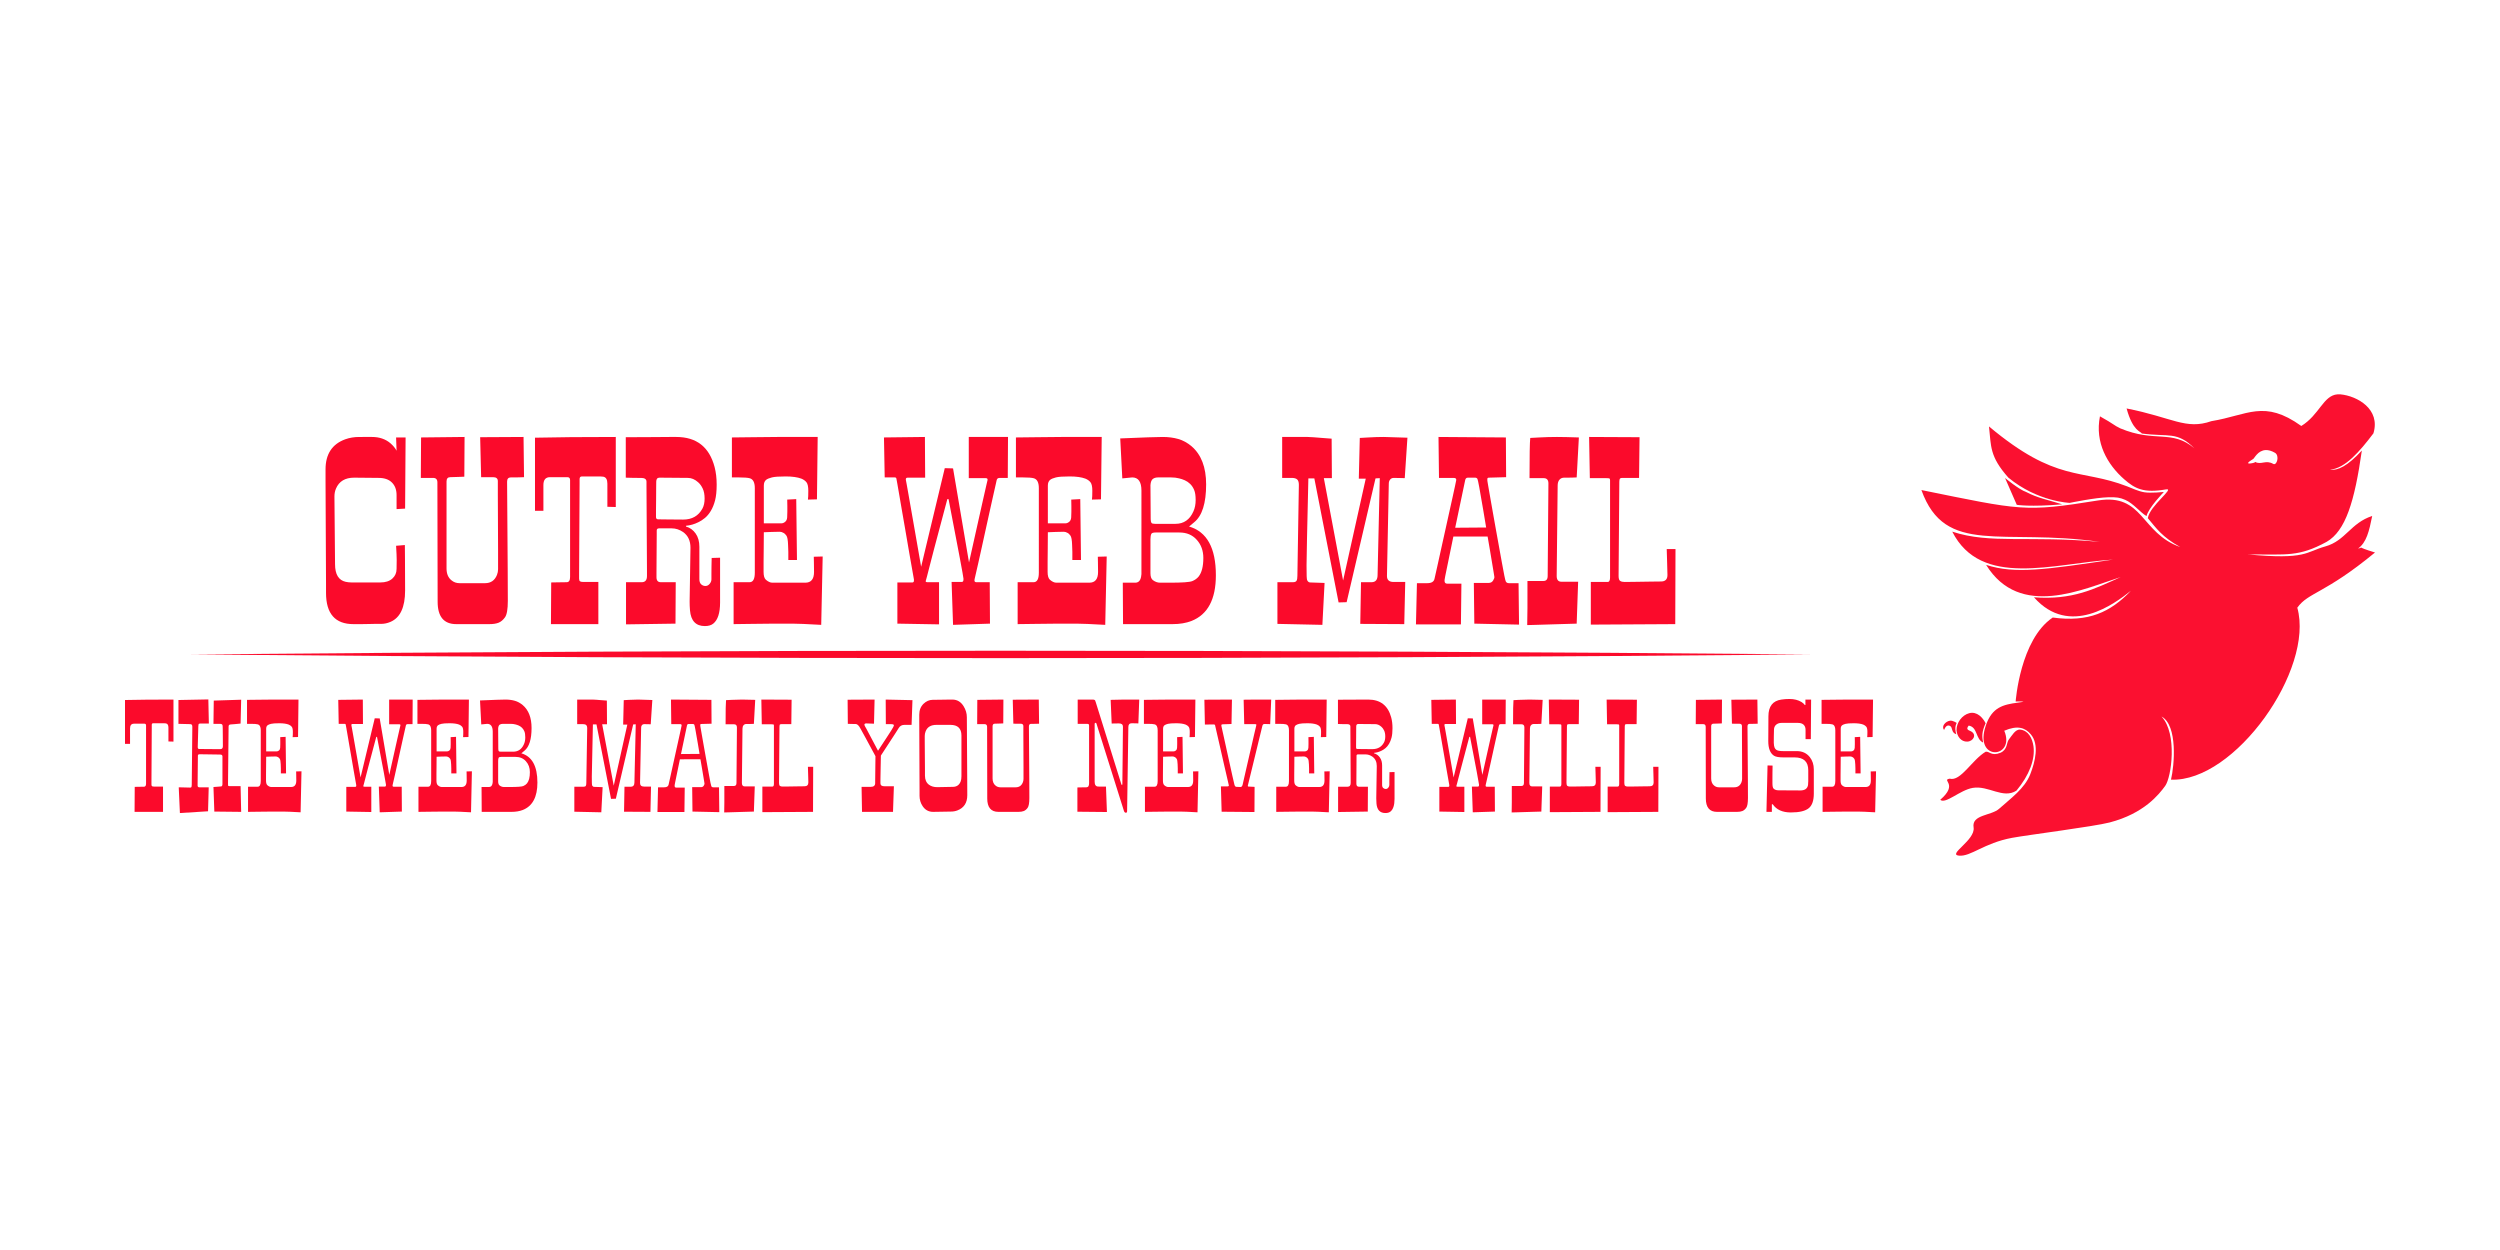<svg xmlns="http://www.w3.org/2000/svg" version="1.1" height="200px" width="400px"> <g>
  <g>
    <g fill="#fb0a2b">
      <path x="0" y="0" d="M373.988,63.095c-2.26,0.177 -2.874,3.276 -5.78,5.061c-5.968,-4.281 -8.542,-1.727 -14.387,-0.771c-4.103,1.438 -6.266,-0.603 -13.565,-2.03c0.988,3.641 2.262,3.661 2.441,4.008c4.329,0.585 5.615,-0.405 8.401,2.364c-3.616,-3.055 -6.291,-0.859 -11.843,-3.186c-1.098,-0.522 -0.963,-0.652 -3.263,-1.927c-0.834,4.187 1.176,7.701 3.879,10.071c1.72,1.508 3.144,2.246 6.68,1.619c1.531,-0.272 -2.585,2.586 -2.899,4.602c1.402,1.668 2.283,2.998 5.182,4.621c-6.36,-2.246 -5.864,-8.627 -13.176,-7.45c-11.765,1.893 -12.222,1.582 -28.234,-1.67c3.818,10.633 12.906,6.041 28.543,8.298c-11.189,-1.045 -17.566,0.378 -23.61,-1.644c4.629,9.099 16.134,5.1 25.742,4.47c-10.687,1.584 -15.702,2.362 -20.321,0.848c5.414,8.737 15.581,3.83 21.529,1.952c-4.194,1.899 -7.692,3.706 -13.873,3.237c5.691,6.433 12.902,1.044 15.517,-1.053c-3.29,3.454 -6.795,5.072 -12.511,4.29c-5.228,3.509 -5.935,13.436 -5.935,13.436c0,0 1.124,-0.025 1.259,0.026c-0.075,0.031 -0.322,0.079 -0.899,0.154c-2.381,0.311 -4.121,0.751 -5.112,3.597c-2.058,5.907 4.799,5.363 2.929,0.899c2.109,-0.896 3.303,-0.517 4.239,0.565c1.398,1.616 0.702,4.405 -0.077,6.397c-0.903,2.307 -3.145,3.87 -4.984,5.524c-1.259,1.132 -4.418,0.908 -4.085,2.98c0.329,2.041 -4.239,4.344 -2.338,4.522c1.901,0.178 3.967,-2.005 8.504,-2.852c2.435,-0.454 13.08,-1.802 15.602,-2.459c5.509,-1.435 7.887,-4.478 8.889,-5.85c1.002,-1.372 1.98,-8.361 -0.58,-11.095c2.61,1.399 2.055,7.852 1.506,10.099c10.235,0.41 22.968,-17.663 20.212,-27.517c1.763,-2.48 4.409,-2.202 12.433,-8.832c-3.436,-1.034 -1.524,-0.833 -2.714,-0.634c1.338,-0.948 1.773,-2.746 2.264,-5.21c-3.45,1.119 -4.268,3.97 -7.488,4.868c-3.22,0.898 -2.993,2.157 -12.409,1.285c6.361,-0.006 8.131,0.398 12.589,-2.004c3.053,-1.744 4.49,-6.457 5.652,-14.618c-2.308,2.504 -3.827,3.222 -5.138,3.083c2.497,-0.247 4.76,-2.889 6.988,-5.832c1.18,-3.871 -2.584,-5.991 -5.292,-6.243c-0.167,-0.015 -0.312,-0.012 -0.462,0z M318.239,68.233c0.358,3.11 0.036,4.75 3.109,8.195c4.699,3.87 9.814,4.033 9.814,4.033c0,0 4.082,-0.854 6.166,-0.899c1.388,-0.03 1.857,0.057 2.694,0.411c1.32,0.559 2.419,2.024 3.424,2.602c0.288,-1.308 2.771,-3.861 2.771,-3.861c0,0 -2.08,0.216 -3.109,0.051c-0.963,-0.154 -1.863,-0.597 -2.775,-0.951c-7.485,-2.9 -11.254,-0.506 -22.094,-9.583z M362.505,72.01c0.415,-0.018 0.917,0.103 1.49,0.437c0.771,0.449 0.305,2.113 -0.283,1.773c-1.183,-0.685 -1.912,0.202 -2.877,-0.308c-0.039,0.072 -0.214,0.165 -0.694,0.231c-0.776,0.108 -0.467,-0.204 0.385,-0.719c0.173,-0.104 0.734,-1.359 1.978,-1.413z M320.808,76.48L322.684,80.77c0,0 2.099,0.371 7.271,-0.077c-2.165,-0.68 -3.987,-1.019 -5.78,-1.978c-1.103,-0.361 -3.365,-2.235 -3.365,-2.235z M323.223,116.738c-0.77,-0.078 -1.312,0.963 -1.798,1.567c-0.422,0.524 -0.175,1.599 -1.336,2.132c-1.477,0.613 -1.811,-0.297 -2.389,-0.154c-2.162,1.273 -3.994,4.796 -5.747,4.305c-1.437,0.252 1.491,0.789 -1.516,3.38c0.852,0.74 3.129,-1.549 5.197,-1.905c2.513,-0.433 4.854,1.821 6.999,0.437c2.075,-2.484 3.011,-5.04 2.723,-7.091c-0.184,-1.307 -0.825,-2.539 -2.132,-2.672z" opacity="0.97"></path>
      <path d="M317.306,118.816c-1.24,-0.571 -0.853,-2.472 -2.312,-2.721c-0.438,0.554 -0.182,0.684 0.307,0.889c1.064,0.512 0.441,1.645 -0.547,1.676c-0.988,0.031 -1.634,-0.844 -1.712,-1.82c-0.019,-1.207 0.878,-2.428 2.042,-2.732c1.242,-0.325 2.183,0.74 2.613,1.612c-0.603,1.348 -0.615,2.079 -0.39,3.096z" opacity="0.97"></path>
      <path d="M311.99,115.313c0.465,-0.076 1.081,0.362 1.081,0.362c0,0 -0.447,0.666 -0.06,1.809c-0.9,-0.289 -0.504,-1.132 -1.051,-1.357c-0.339,-0.139 -0.662,0.021 -0.901,0.663c-0.483,-0.569 0.197,-1.358 0.931,-1.477z" opacity="0.97"></path>
    </g>
    <g>
      <g fill="#fb0a2b">
        <g>
          <g>
            <path d="M52.164,93.426L52.086,77.089L52.086,75.1c0,-2.443 1.053,-4.049 3.158,-4.815c0.689,-0.247 1.43,-0.37 2.223,-0.37L59.514,69.914c1.183,0 2.171,0.338 2.963,1.014c0.442,0.39 0.767,0.786 0.975,1.189L63.374,69.992L64.895,69.992L64.817,81.378L63.452,81.456L63.452,79.214c0,-0.845 -0.247,-1.514 -0.741,-2.008c-0.494,-0.494 -1.202,-0.741 -2.125,-0.741L56.668,76.426c-1.443,0 -2.411,0.578 -2.905,1.735c-0.169,0.377 -0.253,0.806 -0.253,1.287L53.607,90.268c0,1.638 0.572,2.58 1.716,2.827c0.312,0.065 0.617,0.097 0.916,0.097L60.859,93.192c0.819,0 1.456,-0.205 1.911,-0.614c0.455,-0.409 0.682,-0.926 0.682,-1.55L63.472,89.605c0,-0.481 -0.032,-1.241 -0.097,-2.281L64.778,87.207c0,0.676 0.006,1.41 0.019,2.203L64.817,94.479c0,2.69 -0.786,4.367 -2.359,5.03c-0.494,0.208 -0.988,0.312 -1.482,0.312L59.923,99.821L59.066,99.84L57.857,99.86L56.551,99.86c-2.924,0 -4.387,-1.664 -4.387,-4.991L52.164,93.426z"></path>
            <path d="M70.022,96.272L69.983,77.186c0,-0.481 -0.227,-0.721 -0.682,-0.721L67.332,76.465L67.371,69.992L74.331,69.914L74.292,76.27c-0.364,0.013 -0.689,0.026 -0.975,0.039c-0.559,0.026 -0.981,0.039 -1.267,0.039c-0.403,0 -0.604,0.227 -0.604,0.682L71.445,90.95c0,0.845 0.26,1.475 0.78,1.891c0.364,0.312 0.799,0.468 1.306,0.468L77.606,93.309c0.923,0 1.56,-0.442 1.911,-1.326c0.117,-0.299 0.175,-0.604 0.175,-0.916L79.692,88.123L79.653,79.155L79.653,76.972c0,-0.416 -0.253,-0.624 -0.76,-0.624L76.982,76.348L76.826,69.953L83.767,69.914L83.845,76.348c-0.312,0.013 -0.595,0.023 -0.848,0.029c-0.253,0.006 -0.504,0.01 -0.751,0.01L81.72,76.387c-0.39,0 -0.585,0.227 -0.585,0.682L81.232,91.126L81.252,96.155c0,1.326 -0.153,2.2 -0.458,2.622c-0.305,0.422 -0.647,0.708 -1.024,0.858c-0.377,0.149 -0.858,0.224 -1.443,0.224L73.005,99.86c-1.989,0 -2.983,-1.196 -2.983,-3.587z"></path>
            <path d="M87.997,76.348c-0.702,0 -1.053,0.422 -1.053,1.267L86.945,81.729L85.599,81.729L85.599,70.031c3.353,-0.078 7.662,-0.117 12.926,-0.117L98.525,81.124L97.18,81.085L97.18,77.381c0,-0.663 -0.221,-1.033 -0.663,-1.111c-0.143,-0.026 -0.299,-0.039 -0.468,-0.039L93.105,76.231c-0.247,0 -0.37,0.143 -0.37,0.429c0,0 0,0.24 0,0.721L92.657,91.788L92.657,92.588c0,0.221 0.052,0.364 0.156,0.429c0.104,0.065 0.279,0.097 0.526,0.097L95.737,93.114L95.737,99.86L88.153,99.86L88.192,93.192c0.39,0 0.754,-0.006 1.092,-0.019L90.668,93.153c0.364,0 0.546,-0.279 0.546,-0.838L91.214,76.816c0,-0.312 -0.143,-0.468 -0.429,-0.468L87.997,76.348z"></path>
            <path x="0" y="0" d="M103.438,77.069c0,-0.403 -0.292,-0.604 -0.877,-0.604L102.054,76.465c-0.26,0 -0.546,-0.003 -0.858,-0.01c-0.312,-0.006 -0.669,-0.016 -1.072,-0.029L100.124,69.953c1.131,0 2.057,-0.003 2.778,-0.01c0.721,-0.006 1.309,-0.01 1.764,-0.01L107.201,69.914L108.195,69.914c3.249,0 5.296,1.605 6.141,4.815c0.221,0.845 0.331,1.781 0.331,2.807c0,1.027 -0.084,1.865 -0.253,2.515c-0.169,0.65 -0.393,1.209 -0.673,1.677c-0.279,0.468 -0.595,0.848 -0.946,1.141c-0.351,0.292 -0.708,0.523 -1.072,0.692c-0.624,0.312 -1.28,0.5 -1.969,0.565L109.755,84.244c0.637,0.182 1.153,0.556 1.55,1.121c0.396,0.565 0.595,1.27 0.595,2.115L111.899,92.666c0,0.377 0.097,0.653 0.292,0.829c0.195,0.175 0.422,0.263 0.682,0.263c0.26,0 0.484,-0.114 0.673,-0.341c0.188,-0.227 0.283,-0.465 0.283,-0.712c0,0 0,-0.305 0,-0.916c0,-0.364 0.003,-0.747 0.01,-1.15c0.006,-0.403 0.016,-0.858 0.029,-1.365L115.213,89.234L115.213,96.389c0,1.677 -0.364,2.807 -1.092,3.392c-0.325,0.26 -0.773,0.39 -1.345,0.39c-1.443,0 -2.236,-0.838 -2.378,-2.515c-0.039,-0.468 -0.058,-0.929 -0.058,-1.384L110.476,87.636c0,-1.118 -0.396,-1.956 -1.189,-2.515c-0.572,-0.39 -1.176,-0.585 -1.813,-0.585L105.446,84.536c-0.247,0 -0.37,0.117 -0.37,0.351L105.076,85.472L105.037,91.652L105.037,92.354c0,0.533 0.227,0.799 0.682,0.799L108.117,93.153L108.078,99.782L100.163,99.899L100.163,93.153L102.678,93.153c0.559,0 0.838,-0.331 0.838,-0.994L103.516,91.398L103.438,77.829z M105.524,76.426c-0.351,0 -0.526,0.214 -0.526,0.643c0,0.117 -0.003,0.432 -0.01,0.946c-0.006,0.513 -0.01,1.141 -0.01,1.881L104.959,81.69L104.959,82.723c0,0.247 0.117,0.37 0.351,0.37L106.928,83.113L109.306,83.132c1.417,0 2.443,-0.585 3.08,-1.755c0.234,-0.429 0.351,-0.965 0.351,-1.608c0,-0.643 -0.101,-1.176 -0.302,-1.599c-0.201,-0.422 -0.445,-0.757 -0.731,-1.004c-0.52,-0.468 -1.066,-0.702 -1.638,-0.702L105.524,76.426z"></path>
            <path d="M119.931,93.153c0.559,0 0.838,-0.507 0.838,-1.521L120.77,78.102c0,-0.897 -0.266,-1.423 -0.799,-1.579c-0.325,-0.091 -0.91,-0.136 -1.755,-0.136L117.104,76.387L117.104,69.992c1.17,-0.013 2.288,-0.026 3.353,-0.039L124.435,69.914L130.829,69.914L130.713,79.896L129.27,79.935c0.039,-0.273 0.058,-0.741 0.058,-1.404c0,-0.663 -0.097,-1.118 -0.292,-1.365c-0.195,-0.247 -0.468,-0.442 -0.819,-0.585c-0.624,-0.234 -1.462,-0.351 -2.515,-0.351c-1.053,0 -1.784,0.052 -2.193,0.156c-0.409,0.104 -0.712,0.227 -0.907,0.37c-0.26,0.195 -0.39,0.507 -0.39,0.936L122.212,83.737L125,83.737c0.221,0 0.429,-0.081 0.624,-0.244c0.195,-0.162 0.302,-0.396 0.322,-0.702c0.019,-0.305 0.029,-0.614 0.029,-0.926c0,0 0,-0.299 0,-0.897c0,-0.338 -0.006,-0.682 -0.019,-1.033L127.398,79.857L127.515,89.605L126.131,89.605L126.131,88.299c-0.013,-0.364 -0.026,-0.734 -0.039,-1.111c-0.026,-0.78 -0.114,-1.274 -0.263,-1.482c-0.149,-0.208 -0.296,-0.351 -0.439,-0.429c-0.221,-0.13 -0.429,-0.195 -0.624,-0.195c-0.416,0 -0.851,0.01 -1.306,0.029c-0.455,0.019 -0.871,0.036 -1.248,0.049c-0.013,0.936 -0.019,1.813 -0.019,2.632L122.173,89.917L122.173,91.515c0,0.611 0.123,1.027 0.37,1.248c0.364,0.312 0.708,0.468 1.033,0.468L128.841,93.231c0.936,0 1.404,-0.572 1.404,-1.716L130.225,89.936c-0.013,-0.286 -0.019,-0.572 -0.019,-0.858L131.629,89.039L131.395,99.977c-2.249,-0.13 -3.789,-0.195 -4.62,-0.195L124.922,99.782L123.967,99.782L120.321,99.821c-0.949,0.013 -1.93,0.026 -2.944,0.039L117.377,93.153L119.931,93.153z"></path>
            <path d="M143.882,79.184c0,0 -0.031,-0.18 -0.093,-0.541c-0.062,-0.361 -0.132,-0.765 -0.21,-1.214c-0.078,-0.448 -0.13,-0.734 -0.156,-0.858c-0.026,-0.123 -0.117,-0.185 -0.273,-0.185L141.552,76.387L141.435,69.992L147.986,69.914L148.025,76.426L145.217,76.426c-0.234,0 -0.325,0.13 -0.273,0.39c0.013,0.039 0.055,0.263 0.127,0.673c0.071,0.409 0.166,0.942 0.283,1.599c0.117,0.656 0.247,1.397 0.39,2.223c0.143,0.825 0.341,1.956 0.595,3.392c0.253,1.436 0.601,3.428 1.043,5.975L151.164,74.905L152.489,74.944L155.043,89.995c1.157,-5.199 1.891,-8.484 2.203,-9.855c0.312,-1.371 0.513,-2.258 0.604,-2.661c0.091,-0.403 0.143,-0.624 0.156,-0.663c0.039,-0.208 -0.058,-0.312 -0.292,-0.312L155.004,76.504L155.004,69.914L161.282,69.914L161.243,76.465L159.956,76.465c-0.273,0 -0.435,0.117 -0.487,0.351c0,0.013 -0.052,0.247 -0.156,0.702c-0.104,0.455 -0.237,1.046 -0.4,1.774c-0.162,0.728 -0.348,1.56 -0.556,2.495c-0.208,0.936 -0.419,1.894 -0.634,2.876c-0.214,0.981 -0.426,1.943 -0.634,2.885c-0.208,0.942 -0.396,1.79 -0.565,2.544c-0.338,1.508 -0.533,2.359 -0.585,2.554c-0.078,0.338 0.006,0.507 0.253,0.507L158.357,93.153L158.396,99.782L152.489,99.977L152.255,93.114L153.893,93.114c0.195,0 0.283,-0.175 0.263,-0.526c-0.019,-0.351 -0.816,-4.595 -2.388,-12.731L151.573,79.857c-1.105,4.12 -1.82,6.811 -2.145,8.071c-0.325,1.261 -0.569,2.203 -0.731,2.827c-0.162,0.624 -0.292,1.131 -0.39,1.521c-0.097,0.39 -0.159,0.611 -0.185,0.663c-0.052,0.143 0.045,0.214 0.292,0.214L150.247,93.153L150.247,99.899L143.58,99.782L143.58,93.192L145.978,93.192c0.26,0 0.325,-0.266 0.195,-0.799c-0.117,-0.585 -0.335,-1.82 -0.653,-3.704c-0.318,-1.885 -0.562,-3.305 -0.731,-4.26c-0.169,-0.955 -0.331,-1.888 -0.487,-2.798c-0.156,-0.91 -0.296,-1.725 -0.419,-2.447z"></path>
            <path d="M165.376,93.153c0.559,0 0.838,-0.507 0.838,-1.521L166.214,78.102c0,-0.897 -0.266,-1.423 -0.799,-1.579c-0.325,-0.091 -0.91,-0.136 -1.755,-0.136L162.549,76.387L162.549,69.992c1.17,-0.013 2.288,-0.026 3.353,-0.039L169.879,69.914L176.274,69.914L176.157,79.896L174.714,79.935c0.039,-0.273 0.058,-0.741 0.058,-1.404c0,-0.663 -0.097,-1.118 -0.292,-1.365c-0.195,-0.247 -0.468,-0.442 -0.819,-0.585c-0.624,-0.234 -1.462,-0.351 -2.515,-0.351c-1.053,0 -1.784,0.052 -2.193,0.156c-0.409,0.104 -0.712,0.227 -0.907,0.37c-0.26,0.195 -0.39,0.507 -0.39,0.936L167.657,83.737L170.445,83.737c0.221,0 0.429,-0.081 0.624,-0.244c0.195,-0.162 0.302,-0.396 0.322,-0.702c0.019,-0.305 0.029,-0.614 0.029,-0.926c0,0 0,-0.299 0,-0.897c0,-0.338 -0.006,-0.682 -0.019,-1.033L172.843,79.857L172.96,89.605L171.576,89.605L171.576,88.299c-0.013,-0.364 -0.026,-0.734 -0.039,-1.111c-0.026,-0.78 -0.114,-1.274 -0.263,-1.482c-0.149,-0.208 -0.296,-0.351 -0.439,-0.429c-0.221,-0.13 -0.429,-0.195 -0.624,-0.195c-0.416,0 -0.851,0.01 -1.306,0.029c-0.455,0.019 -0.871,0.036 -1.248,0.049c-0.013,0.936 -0.019,1.813 -0.019,2.632L167.618,89.917L167.618,91.515c0,0.611 0.123,1.027 0.37,1.248c0.364,0.312 0.708,0.468 1.033,0.468L174.286,93.231c0.936,0 1.404,-0.572 1.404,-1.716L175.67,89.936c-0.013,-0.286 -0.019,-0.572 -0.019,-0.858L177.073,89.039L176.839,99.977c-2.249,-0.13 -3.789,-0.195 -4.62,-0.195L170.367,99.782L169.412,99.782L165.766,99.821c-0.949,0.013 -1.93,0.026 -2.944,0.039L162.822,93.153L165.376,93.153z"></path>
            <path x="0" y="0" d="M181.148,76.387c-0.117,0 -0.643,0.052 -1.579,0.156L179.237,70.148c3.639,-0.156 5.907,-0.234 6.804,-0.234c0.897,0 1.722,0.107 2.476,0.322c0.754,0.214 1.462,0.601 2.125,1.16c1.56,1.339 2.339,3.373 2.339,6.102c0,3.015 -0.637,5.036 -1.911,6.063c-0.312,0.26 -0.585,0.487 -0.819,0.682c2.859,0.832 4.289,3.431 4.289,7.798c0,3.847 -1.3,6.284 -3.899,7.311c-0.871,0.338 -1.878,0.507 -3.022,0.507L179.686,99.86L179.647,93.231L181.635,93.231c0.507,0 0.819,-0.312 0.936,-0.936c0.039,-0.169 0.058,-0.312 0.058,-0.429L182.63,78.492c0,-1.404 -0.494,-2.106 -1.482,-2.106z M184.072,91.71c0,0.546 0.13,0.916 0.39,1.111c0.364,0.273 0.747,0.409 1.15,0.409L187.153,93.231c1.989,0 3.191,-0.084 3.607,-0.253c0.416,-0.169 0.754,-0.409 1.014,-0.721c0.507,-0.637 0.76,-1.631 0.76,-2.983c0,-1.17 -0.357,-2.145 -1.072,-2.924c-0.689,-0.767 -1.605,-1.15 -2.749,-1.15L184.911,85.199c-0.403,0 -0.637,0.078 -0.702,0.234c-0.091,0.182 -0.136,0.468 -0.136,0.858z M184.111,83.093c0.013,0.286 0.055,0.478 0.127,0.575c0.071,0.097 0.257,0.146 0.556,0.146L188.069,83.815c1.339,0 2.3,-0.669 2.885,-2.008c0.234,-0.52 0.351,-1.124 0.351,-1.813c0,-0.689 -0.081,-1.225 -0.244,-1.608c-0.162,-0.383 -0.374,-0.702 -0.634,-0.955c-0.26,-0.253 -0.546,-0.448 -0.858,-0.585c-0.312,-0.136 -0.611,-0.237 -0.897,-0.302c-0.39,-0.104 -0.819,-0.156 -1.287,-0.156L185.301,76.387c-0.351,0 -0.634,0.081 -0.848,0.244c-0.214,0.162 -0.341,0.491 -0.38,0.985L184.111,83.093z"></path>
            <path d="M207.584,92.12L207.818,77.576c0,-0.416 -0.091,-0.705 -0.273,-0.868c-0.182,-0.162 -0.474,-0.244 -0.877,-0.244L205.147,76.465L205.147,69.914L209.222,69.914c0.221,0 0.543,0.016 0.965,0.049c0.422,0.032 0.868,0.068 1.335,0.107c0.468,0.039 0.981,0.078 1.54,0.117L213.102,76.504L211.815,76.504L214.895,92.88L218.521,76.582L217.41,76.582L217.566,70.07c0.481,-0.026 0.942,-0.052 1.384,-0.078c0.858,-0.052 1.677,-0.078 2.456,-0.078L225.189,70.031L224.76,76.504c-0.247,0 -0.487,-0.006 -0.721,-0.019c0,0 -0.344,-0.006 -1.033,-0.019c-0.247,0 -0.442,0.088 -0.585,0.263c-0.143,0.175 -0.214,0.393 -0.214,0.653L221.914,92.159c0,0.637 0.351,0.955 1.053,0.955L224.838,93.114L224.682,99.86L217.644,99.821L217.761,93.153L219.438,93.153c0.65,0 0.975,-0.383 0.975,-1.15c0,-0.364 0.117,-5.53 0.351,-15.499L220.081,76.543L215.461,96.35L214.174,96.389L210.294,76.543L209.339,76.543c-0.195,8.266 -0.292,12.906 -0.292,13.92c0,1.014 0.006,1.586 0.019,1.716c0.013,0.13 0.023,0.26 0.029,0.39c0.006,0.13 0.036,0.24 0.088,0.331c0.117,0.195 0.266,0.292 0.448,0.292c0.182,0 0.949,0.026 2.3,0.078L211.581,99.977L204.387,99.821L204.387,93.153L206.863,93.153c0.299,0 0.494,-0.078 0.585,-0.234c0.091,-0.156 0.136,-0.422 0.136,-0.799z"></path>
            <path x="0" y="0" d="M240.98,76.348c-1.82,0.052 -2.742,0.078 -2.768,0.078c-0.195,0 -0.273,0.117 -0.234,0.351c0,0.065 0,0.114 0,0.146c0,0.032 0.039,0.27 0.117,0.712c0.078,0.442 0.179,1.02 0.302,1.735c0.123,0.715 0.266,1.527 0.429,2.437c0.162,0.91 0.328,1.839 0.497,2.788c0.169,0.949 0.338,1.885 0.507,2.807c0.169,0.923 0.318,1.748 0.448,2.476c0.338,1.898 0.552,2.944 0.643,3.139c0.091,0.195 0.266,0.292 0.526,0.292L242.969,93.309L243.047,99.938L235.892,99.782L235.814,93.27L238.173,93.27c0.325,0 0.565,-0.127 0.721,-0.38c0.156,-0.253 0.224,-0.448 0.205,-0.585c-0.019,-0.136 -0.058,-0.383 -0.117,-0.741c-0.058,-0.357 -0.136,-0.825 -0.234,-1.404c-0.097,-0.578 -0.208,-1.241 -0.331,-1.989c-0.123,-0.747 -0.257,-1.524 -0.4,-2.33L232.539,85.842L231.233,92.198c-0.104,0.442 -0.13,0.751 -0.078,0.926c0.052,0.175 0.195,0.263 0.429,0.263L233.826,93.387L233.748,99.899L226.554,99.899L226.71,93.309L228.347,93.309c0.676,0 1.066,-0.227 1.17,-0.682c0.065,-0.26 0.214,-0.926 0.448,-1.998c0.234,-1.072 0.452,-2.06 0.653,-2.963c0.201,-0.903 0.406,-1.826 0.614,-2.768c0.208,-0.942 0.413,-1.868 0.614,-2.778c0.201,-0.91 0.383,-1.732 0.546,-2.466c0.162,-0.734 0.296,-1.345 0.4,-1.833c0.104,-0.487 0.169,-0.803 0.195,-0.946c0.065,-0.273 -0.071,-0.409 -0.409,-0.409L230.238,76.465L230.16,69.914L240.941,69.992z M232.831,84.438L237.783,84.4c-0.169,-0.962 -0.325,-1.898 -0.468,-2.807c-0.533,-3.184 -0.842,-4.841 -0.926,-4.971c-0.084,-0.13 -0.205,-0.195 -0.361,-0.195L234.859,76.426c-0.234,0 -0.377,0.13 -0.429,0.39L232.831,84.438z"></path>
            <path d="M247.746,77.342c0,-0.559 -0.253,-0.838 -0.76,-0.838L244.724,76.504c0,-3.587 0.039,-5.732 0.117,-6.434c0.494,-0.026 0.975,-0.052 1.443,-0.078c0.936,-0.052 1.878,-0.078 2.827,-0.078c0.832,0 2.002,0.026 3.509,0.078L252.269,76.387c-0.26,0.013 -0.507,0.023 -0.741,0.029c-0.234,0.006 -0.461,0.01 -0.682,0.01L250.26,76.426c-0.312,0 -0.562,0.11 -0.751,0.331c-0.188,0.221 -0.283,0.533 -0.283,0.936c0,0 -0.052,4.822 -0.156,14.466c0,0.611 0.253,0.916 0.76,0.916L252.502,93.075L252.269,99.782c-1.391,0.039 -2.486,0.071 -3.285,0.097c-0.799,0.026 -1.433,0.045 -1.901,0.058c-0.468,0.013 -0.89,0.026 -1.267,0.039c-0.78,0.026 -1.267,0.039 -1.462,0.039L244.392,97.286L244.392,92.958L246.946,92.958c0.455,0 0.682,-0.266 0.682,-0.799L247.726,79.954L247.746,77.342z"></path>
            <path d="M257.22,93.114c0.26,0 0.39,-0.24 0.39,-0.721L257.61,76.855c0,-0.182 -0.042,-0.286 -0.127,-0.312c-0.084,-0.026 -0.257,-0.039 -0.517,-0.039L254.374,76.504L254.257,69.914L262.328,69.953L262.25,76.465L259.599,76.465c-0.273,0 -0.426,0.071 -0.458,0.214c-0.032,0.143 -0.049,0.286 -0.049,0.429L258.995,89.488L258.975,92.159c0,0.416 0.084,0.679 0.253,0.79c0.169,0.11 0.403,0.166 0.702,0.166L261.587,93.095L264.141,93.056c0,0 0.539,-0.006 1.618,-0.019c0.689,0 1.033,-0.344 1.033,-1.033L266.734,89.761c-0.026,-0.572 -0.045,-1.209 -0.058,-1.911L268.08,87.85L268.041,99.86L254.53,99.938L254.53,93.114L257.22,93.114z"></path>
          </g>
          <g>
            <path d="M30.487,104.71c86.397,-0.789 172.795,-0.789 259.192,0c-86.397,0.789 -172.795,0.789 -259.192,0z"></path>
          </g>
        </g>
        <g>
          <path d="M21.439,115.792c-0.421,0 -0.632,0.253 -0.632,0.76L20.807,119.02L20,119.02L20,112.002c2.012,-0.047 4.597,-0.07 7.755,-0.07L27.755,118.657L26.948,118.634L26.948,116.412c0,-0.398 -0.133,-0.62 -0.398,-0.667c-0.086,-0.016 -0.179,-0.023 -0.281,-0.023L24.504,115.721c-0.148,0 -0.222,0.086 -0.222,0.257c0,0 0,0.144 0,0.433L24.234,125.056L24.234,125.536c0,0.133 0.031,0.218 0.094,0.257c0.062,0.039 0.168,0.058 0.316,0.058L26.083,125.851L26.083,129.899L21.532,129.899L21.556,125.898c0.234,0 0.452,-0.004 0.655,-0.012L23.041,125.875c0.218,0 0.328,-0.168 0.328,-0.503L23.369,116.072c0,-0.187 -0.086,-0.281 -0.257,-0.281L21.439,115.792z"></path>
          <path d="M30.446,115.862L28.551,115.815L28.551,112.002L33.335,111.908L33.417,115.768L32.002,115.768c-0.133,0 -0.211,0.045 -0.234,0.135c-0.023,0.09 -0.035,0.177 -0.035,0.263L31.639,119.523c0,0.211 0.07,0.316 0.211,0.316c0.577,0.008 1.107,0.012 1.591,0.012L34.598,119.862c0.218,0 0.437,0 0.655,0c0.273,0 0.409,-0.16 0.409,-0.48c-0.008,-0.577 -0.012,-1.1 -0.012,-1.567L35.639,116.704c0,-0.359 -0.012,-0.581 -0.035,-0.667c-0.031,-0.148 -0.172,-0.222 -0.421,-0.222L34.154,115.815L34.201,112.095L38.587,111.955L38.494,115.768c-0.257,0.023 -0.483,0.047 -0.678,0.07c-0.507,0.047 -0.792,0.07 -0.854,0.07c-0.257,0 -0.386,0.105 -0.386,0.316L36.482,125.442c0,0.07 0.004,0.144 0.012,0.222c0.008,0.078 0.066,0.117 0.175,0.117L38.494,125.781L38.587,129.899L34.294,129.852L34.154,125.922c0.187,-0.008 0.357,-0.019 0.509,-0.035c0.152,-0.016 0.294,-0.027 0.427,-0.035c0.133,-0.008 0.234,-0.016 0.304,-0.023c0.133,-0.023 0.199,-0.152 0.199,-0.386L35.593,121.032c0,-0.203 -0.121,-0.304 -0.363,-0.304L32.867,120.693L31.931,120.681c-0.179,0 -0.269,0.078 -0.269,0.234L31.627,124.377L31.616,125.688c0,0.187 0.097,0.281 0.292,0.281L33.394,125.968L33.288,129.805L28.785,130.086L28.598,125.968c1.123,0.031 1.739,0.047 1.848,0.047c0.109,0 0.175,-0.041 0.199,-0.123c0.023,-0.082 0.035,-0.185 0.035,-0.31L30.773,116.271c0,-0.273 -0.109,-0.409 -0.328,-0.409z"></path>
          <path d="M41.219,125.875c0.335,0 0.503,-0.304 0.503,-0.912L41.722,116.844c0,-0.538 -0.16,-0.854 -0.48,-0.947c-0.195,-0.055 -0.546,-0.082 -1.053,-0.082L39.523,115.815L39.523,111.978c0.702,-0.008 1.373,-0.016 2.012,-0.023L43.921,111.931L47.758,111.931L47.688,117.921L46.822,117.944c0.023,-0.164 0.035,-0.445 0.035,-0.842c0,-0.398 -0.058,-0.671 -0.175,-0.819c-0.117,-0.148 -0.281,-0.265 -0.491,-0.351c-0.374,-0.14 -0.877,-0.211 -1.509,-0.211c-0.632,0 -1.07,0.031 -1.316,0.094c-0.246,0.062 -0.427,0.136 -0.544,0.222c-0.156,0.117 -0.234,0.304 -0.234,0.561L42.588,120.225L44.261,120.225c0.133,0 0.257,-0.049 0.374,-0.146c0.117,-0.097 0.181,-0.238 0.193,-0.421c0.012,-0.183 0.018,-0.368 0.018,-0.556c0,0 0,-0.179 0,-0.538c0,-0.203 -0.004,-0.409 -0.012,-0.62L45.699,117.897L45.769,123.746L44.939,123.746L44.939,122.962c-0.008,-0.218 -0.016,-0.441 -0.023,-0.667c-0.016,-0.468 -0.068,-0.764 -0.158,-0.889c-0.09,-0.125 -0.177,-0.211 -0.263,-0.257c-0.133,-0.078 -0.257,-0.117 -0.374,-0.117c-0.25,0 -0.511,0.006 -0.784,0.018c-0.273,0.012 -0.522,0.021 -0.749,0.029c-0.008,0.561 -0.012,1.088 -0.012,1.579L42.564,123.933L42.564,124.892c0,0.367 0.074,0.616 0.222,0.749c0.218,0.187 0.425,0.281 0.62,0.281L46.565,125.922c0.561,0 0.842,-0.343 0.842,-1.029L47.395,123.945c-0.008,-0.172 -0.012,-0.343 -0.012,-0.515L48.238,123.407L48.097,129.969c-1.349,-0.078 -2.273,-0.117 -2.772,-0.117L44.214,129.852L43.641,129.852L41.453,129.875c-0.569,0.008 -1.158,0.016 -1.766,0.023L39.687,125.875L41.219,125.875z"></path>
          <path d="M55.59,117.494c0,0 -0.019,-0.108 -0.056,-0.325c-0.037,-0.216 -0.079,-0.459 -0.126,-0.728c-0.047,-0.269 -0.078,-0.441 -0.094,-0.515c-0.016,-0.074 -0.07,-0.111 -0.164,-0.111L54.192,115.815L54.121,111.978L58.052,111.931L58.075,115.838L56.391,115.838c-0.14,0 -0.195,0.078 -0.164,0.234c0.008,0.023 0.033,0.158 0.076,0.404c0.043,0.246 0.099,0.565 0.17,0.959c0.07,0.394 0.148,0.838 0.234,1.334c0.086,0.495 0.205,1.174 0.357,2.035c0.152,0.862 0.361,2.057 0.626,3.585L59.959,114.926L60.754,114.949L62.286,123.98c0.694,-3.119 1.135,-5.09 1.322,-5.913c0.187,-0.823 0.308,-1.355 0.363,-1.597c0.055,-0.242 0.086,-0.374 0.094,-0.398c0.023,-0.125 -0.035,-0.187 -0.175,-0.187L62.263,115.885L62.263,111.931L66.029,111.931L66.006,115.862L65.234,115.862c-0.164,0 -0.261,0.07 -0.292,0.211c0,0.008 -0.031,0.148 -0.094,0.421c-0.062,0.273 -0.142,0.628 -0.24,1.064c-0.097,0.437 -0.209,0.936 -0.333,1.497c-0.125,0.561 -0.252,1.137 -0.38,1.725c-0.129,0.589 -0.255,1.166 -0.38,1.731c-0.125,0.565 -0.238,1.074 -0.339,1.527c-0.203,0.905 -0.32,1.415 -0.351,1.532c-0.047,0.203 0.004,0.304 0.152,0.304L64.275,125.875L64.298,129.852L60.754,129.969L60.614,125.851L61.596,125.851c0.117,0 0.17,-0.105 0.158,-0.316c-0.012,-0.211 -0.489,-2.757 -1.433,-7.638L60.204,117.897c-0.663,2.472 -1.092,4.086 -1.287,4.843c-0.195,0.756 -0.341,1.322 -0.439,1.696c-0.097,0.374 -0.175,0.678 -0.234,0.912c-0.058,0.234 -0.096,0.367 -0.111,0.398c-0.031,0.086 0.027,0.129 0.175,0.129L59.409,125.875L59.409,129.922L55.408,129.852L55.408,125.898L56.847,125.898c0.156,0 0.195,-0.16 0.117,-0.48c-0.07,-0.351 -0.201,-1.092 -0.392,-2.223c-0.191,-1.131 -0.337,-1.983 -0.439,-2.556c-0.101,-0.573 -0.199,-1.133 -0.292,-1.679c-0.094,-0.546 -0.177,-1.035 -0.252,-1.468z"></path>
          <path d="M68.486,125.875c0.335,0 0.503,-0.304 0.503,-0.912L68.989,116.844c0,-0.538 -0.16,-0.854 -0.48,-0.947c-0.195,-0.055 -0.546,-0.082 -1.053,-0.082L66.79,115.815L66.79,111.978c0.702,-0.008 1.373,-0.016 2.012,-0.023L71.188,111.931L75.025,111.931L74.955,117.921L74.089,117.944c0.023,-0.164 0.035,-0.445 0.035,-0.842c0,-0.398 -0.058,-0.671 -0.175,-0.819c-0.117,-0.148 -0.281,-0.265 -0.491,-0.351c-0.374,-0.14 -0.877,-0.211 -1.509,-0.211c-0.632,0 -1.07,0.031 -1.316,0.094c-0.246,0.062 -0.427,0.136 -0.544,0.222c-0.156,0.117 -0.234,0.304 -0.234,0.561L69.855,120.225L71.527,120.225c0.133,0 0.257,-0.049 0.374,-0.146c0.117,-0.097 0.181,-0.238 0.193,-0.421c0.012,-0.183 0.018,-0.368 0.018,-0.556c0,0 0,-0.179 0,-0.538c0,-0.203 -0.004,-0.409 -0.012,-0.62L72.966,117.897L73.036,123.746L72.206,123.746L72.206,122.962c-0.008,-0.218 -0.016,-0.441 -0.023,-0.667c-0.016,-0.468 -0.068,-0.764 -0.158,-0.889c-0.09,-0.125 -0.177,-0.211 -0.263,-0.257c-0.133,-0.078 -0.257,-0.117 -0.374,-0.117c-0.25,0 -0.511,0.006 -0.784,0.018c-0.273,0.012 -0.522,0.021 -0.749,0.029c-0.008,0.561 -0.012,1.088 -0.012,1.579L69.831,123.933L69.831,124.892c0,0.367 0.074,0.616 0.222,0.749c0.218,0.187 0.425,0.281 0.62,0.281L73.832,125.922c0.561,0 0.842,-0.343 0.842,-1.029L74.662,123.945c-0.008,-0.172 -0.012,-0.343 -0.012,-0.515L75.504,123.407L75.364,129.969c-1.349,-0.078 -2.273,-0.117 -2.772,-0.117L71.48,129.852L70.907,129.852L68.72,129.875c-0.569,0.008 -1.158,0.016 -1.766,0.023L66.954,125.875L68.486,125.875z"></path>
          <path x="0" y="0" d="M77.949,115.815c-0.07,0 -0.386,0.031 -0.947,0.094L76.803,112.072c2.184,-0.094 3.544,-0.14 4.082,-0.14c0.538,0 1.033,0.064 1.486,0.193c0.452,0.129 0.877,0.361 1.275,0.696c0.936,0.803 1.404,2.024 1.404,3.661c0,1.809 -0.382,3.022 -1.146,3.638c-0.187,0.156 -0.351,0.292 -0.491,0.409c1.716,0.499 2.573,2.059 2.573,4.679c0,2.308 -0.78,3.77 -2.339,4.387c-0.522,0.203 -1.127,0.304 -1.813,0.304L77.072,129.899L77.048,125.922L78.242,125.922c0.304,0 0.491,-0.187 0.561,-0.561c0.023,-0.101 0.035,-0.187 0.035,-0.257L78.838,117.078c0,-0.842 -0.296,-1.263 -0.889,-1.263z M79.704,125.009c0,0.328 0.078,0.55 0.234,0.667c0.218,0.164 0.448,0.246 0.69,0.246L81.552,125.922c1.193,0 1.914,-0.051 2.164,-0.152c0.25,-0.101 0.452,-0.246 0.608,-0.433c0.304,-0.382 0.456,-0.979 0.456,-1.79c0,-0.702 -0.214,-1.287 -0.643,-1.755c-0.413,-0.46 -0.963,-0.69 -1.649,-0.69L80.207,121.102c-0.242,0 -0.382,0.047 -0.421,0.14c-0.055,0.109 -0.082,0.281 -0.082,0.515z M79.727,119.839c0.008,0.172 0.033,0.287 0.076,0.345c0.043,0.058 0.154,0.088 0.333,0.088L82.102,120.272c0.803,0 1.38,-0.402 1.731,-1.205c0.14,-0.312 0.211,-0.675 0.211,-1.088c0,-0.413 -0.049,-0.735 -0.146,-0.965c-0.097,-0.23 -0.224,-0.421 -0.38,-0.573c-0.156,-0.152 -0.328,-0.269 -0.515,-0.351c-0.187,-0.082 -0.367,-0.142 -0.538,-0.181c-0.234,-0.062 -0.491,-0.094 -0.772,-0.094L80.441,115.815c-0.211,0 -0.38,0.049 -0.509,0.146c-0.129,0.097 -0.205,0.294 -0.228,0.591L79.727,119.839z"></path>
          <path d="M93.811,125.255L93.951,116.528c0,-0.25 -0.055,-0.423 -0.164,-0.521c-0.109,-0.097 -0.285,-0.146 -0.526,-0.146L92.349,115.862L92.349,111.931L94.794,111.931c0.133,0 0.326,0.01 0.579,0.029c0.253,0.019 0.521,0.041 0.801,0.064c0.281,0.023 0.589,0.047 0.924,0.07L97.121,115.885L96.349,115.885L98.197,125.711L100.373,115.932L99.706,115.932L99.8,112.025c0.289,-0.016 0.565,-0.031 0.831,-0.047c0.515,-0.031 1.006,-0.047 1.474,-0.047L104.374,112.002L104.116,115.885c-0.148,0 -0.292,-0.004 -0.433,-0.012c0,0 -0.207,-0.004 -0.62,-0.012c-0.148,0 -0.265,0.053 -0.351,0.158c-0.086,0.105 -0.129,0.236 -0.129,0.392L102.409,125.278c0,0.382 0.211,0.573 0.632,0.573L104.163,125.851L104.07,129.899L99.847,129.875L99.917,125.875L100.923,125.875c0.39,0 0.585,-0.23 0.585,-0.69c0,-0.218 0.07,-3.318 0.211,-9.299L101.309,115.909L98.537,127.793L97.765,127.817L95.437,115.909L94.864,115.909c-0.117,4.96 -0.175,7.744 -0.175,8.352c0,0.608 0.004,0.951 0.012,1.029c0.008,0.078 0.014,0.156 0.018,0.234c0.004,0.078 0.021,0.144 0.053,0.199c0.07,0.117 0.16,0.175 0.269,0.175c0.109,0 0.569,0.016 1.38,0.047L96.209,129.969L91.893,129.875L91.893,125.875L93.378,125.875c0.179,0 0.296,-0.047 0.351,-0.14c0.055,-0.094 0.082,-0.253 0.082,-0.48z"></path>
          <path x="0" y="0" d="M113.849,115.792c-1.092,0.031 -1.645,0.047 -1.661,0.047c-0.117,0 -0.164,0.07 -0.14,0.211c0,0.039 0,0.068 0,0.088c0,0.019 0.023,0.162 0.07,0.427c0.047,0.265 0.107,0.612 0.181,1.041c0.074,0.429 0.16,0.916 0.257,1.462c0.097,0.546 0.197,1.103 0.298,1.673c0.101,0.569 0.203,1.131 0.304,1.684c0.101,0.554 0.191,1.049 0.269,1.486c0.203,1.139 0.331,1.766 0.386,1.883c0.055,0.117 0.16,0.175 0.316,0.175L115.042,125.968L115.089,129.945L110.796,129.852L110.749,125.945L112.164,125.945c0.195,0 0.339,-0.076 0.433,-0.228c0.094,-0.152 0.135,-0.269 0.123,-0.351c-0.012,-0.082 -0.035,-0.23 -0.07,-0.445c-0.035,-0.214 -0.082,-0.495 -0.14,-0.842c-0.058,-0.347 -0.125,-0.745 -0.199,-1.193c-0.074,-0.448 -0.154,-0.914 -0.24,-1.398L108.784,121.488L108,125.302c-0.062,0.265 -0.078,0.45 -0.047,0.556c0.031,0.105 0.117,0.158 0.257,0.158L109.556,126.015L109.509,129.922L105.193,129.922L105.286,125.968L106.269,125.968c0.406,0 0.639,-0.136 0.702,-0.409c0.039,-0.156 0.129,-0.556 0.269,-1.199c0.14,-0.643 0.271,-1.236 0.392,-1.778c0.121,-0.542 0.244,-1.096 0.368,-1.661c0.125,-0.565 0.248,-1.121 0.368,-1.667c0.121,-0.546 0.23,-1.039 0.328,-1.48c0.097,-0.441 0.177,-0.807 0.24,-1.1c0.062,-0.292 0.101,-0.482 0.117,-0.567c0.039,-0.164 -0.043,-0.246 -0.246,-0.246L107.403,115.862L107.357,111.931L113.825,111.978z M108.959,120.646L111.93,120.623c-0.101,-0.577 -0.195,-1.139 -0.281,-1.684c-0.32,-1.911 -0.505,-2.905 -0.556,-2.983c-0.051,-0.078 -0.123,-0.117 -0.216,-0.117L110.176,115.838c-0.14,0 -0.226,0.078 -0.257,0.234L108.959,120.646z"></path>
          <path d="M117.908,116.388c0,-0.335 -0.152,-0.503 -0.456,-0.503L116.095,115.885c0,-2.152 0.023,-3.439 0.07,-3.86c0.296,-0.016 0.585,-0.031 0.866,-0.047c0.561,-0.031 1.127,-0.047 1.696,-0.047c0.499,0 1.201,0.016 2.106,0.047L120.621,115.815c-0.156,0.008 -0.304,0.014 -0.445,0.018c-0.14,0.004 -0.277,0.006 -0.409,0.006L119.417,115.838c-0.187,0 -0.337,0.066 -0.45,0.199c-0.113,0.133 -0.17,0.32 -0.17,0.561c0,0 -0.031,2.893 -0.094,8.68c0,0.367 0.152,0.55 0.456,0.55L120.762,125.828L120.621,129.852c-0.834,0.023 -1.491,0.043 -1.971,0.058c-0.48,0.016 -0.86,0.027 -1.141,0.035c-0.281,0.008 -0.534,0.016 -0.76,0.023c-0.468,0.016 -0.76,0.023 -0.877,0.023L115.896,128.355L115.896,125.758L117.428,125.758c0.273,0 0.409,-0.16 0.409,-0.48L117.896,117.956L117.908,116.388z"></path>
          <path d="M123.593,125.851c0.156,0 0.234,-0.144 0.234,-0.433L123.827,116.096c0,-0.109 -0.025,-0.172 -0.076,-0.187c-0.051,-0.016 -0.154,-0.023 -0.31,-0.023L121.885,115.885L121.815,111.931L126.657,111.955L126.611,115.862L125.02,115.862c-0.164,0 -0.255,0.043 -0.275,0.129c-0.019,0.086 -0.029,0.172 -0.029,0.257L124.657,123.676L124.645,125.278c0,0.25 0.051,0.407 0.152,0.474c0.101,0.066 0.242,0.099 0.421,0.099L126.213,125.84L127.745,125.816c0,0 0.324,-0.004 0.971,-0.012c0.413,0 0.62,-0.207 0.62,-0.62L129.301,123.839c-0.016,-0.343 -0.027,-0.725 -0.035,-1.146L130.108,122.693L130.085,129.899L121.978,129.945L121.978,125.851L123.593,125.851z"></path>
          <path d="M140.028,125.009L140.051,122.986c0.008,-0.6 0.016,-1.267 0.023,-2c-0.429,-0.788 -0.768,-1.415 -1.018,-1.883c-0.25,-0.468 -0.448,-0.836 -0.597,-1.105c-0.148,-0.269 -0.285,-0.517 -0.409,-0.743c-0.125,-0.226 -0.23,-0.419 -0.316,-0.579c-0.086,-0.16 -0.168,-0.298 -0.246,-0.415c-0.195,-0.281 -0.394,-0.421 -0.597,-0.421L136.647,115.838c-0.133,0 -0.279,-0.002 -0.439,-0.006c-0.16,-0.004 -0.345,-0.01 -0.556,-0.018L135.618,111.955L139.934,111.931L139.84,115.792c-0.749,-0.031 -1.166,-0.047 -1.252,-0.047c-0.086,0 -0.156,0.019 -0.211,0.058c-0.055,0.039 -0.078,0.09 -0.07,0.152c0.008,0.086 0.053,0.197 0.135,0.333c0.082,0.136 0.154,0.263 0.216,0.38c0.062,0.117 0.14,0.265 0.234,0.445c0.094,0.179 0.199,0.378 0.316,0.597c0.117,0.218 0.273,0.513 0.468,0.883c0.195,0.37 0.464,0.879 0.807,1.527c0.359,-0.546 0.643,-0.981 0.854,-1.304c0.211,-0.324 0.378,-0.579 0.503,-0.766c0.125,-0.187 0.238,-0.361 0.339,-0.521c0.101,-0.16 0.189,-0.296 0.263,-0.409c0.074,-0.113 0.142,-0.22 0.205,-0.322c0.25,-0.39 0.374,-0.643 0.374,-0.76c0,-0.117 -0.16,-0.175 -0.48,-0.175L141.735,115.862L141.712,111.931L145.993,112.025L145.853,115.979L144.707,115.979c-0.406,0 -0.71,0.168 -0.912,0.503c-0.031,0.047 -0.094,0.146 -0.187,0.298c-0.094,0.152 -0.211,0.337 -0.351,0.556c-0.983,1.497 -1.755,2.683 -2.316,3.556c-0.023,1.185 -0.039,2.014 -0.047,2.486c-0.008,0.472 -0.014,0.817 -0.018,1.035c-0.004,0.218 -0.006,0.402 -0.006,0.55L140.87,125.278c0,0.203 0.057,0.341 0.17,0.415c0.113,0.074 0.279,0.111 0.497,0.111L143.022,125.805L142.882,129.899L137.922,129.899L137.852,125.898L139.314,125.898c0.476,0 0.714,-0.199 0.714,-0.597L140.028,125.009z"></path>
          <path x="0" y="0" d="M147.128,126.577L147.081,115.3L147.081,114.353c0,-0.717 0.226,-1.298 0.678,-1.743c0.437,-0.421 0.922,-0.634 1.456,-0.638c0.534,-0.004 1.008,-0.01 1.421,-0.018L152.088,111.931L152.368,111.931c0.764,0 1.365,0.351 1.801,1.053c0.351,0.561 0.526,1.154 0.526,1.778L154.755,124.717L154.766,127.22c0,1.224 -0.526,2.039 -1.579,2.445c-0.32,0.125 -0.671,0.187 -1.053,0.187L149.304,129.899c-0.725,0 -1.291,-0.312 -1.696,-0.936c-0.32,-0.483 -0.48,-1.025 -0.48,-1.626z M149.97,125.945L152.439,125.898c0.632,0 1.057,-0.296 1.275,-0.889c0.078,-0.218 0.117,-0.487 0.117,-0.807L153.831,117.687c0,-1.139 -0.589,-1.708 -1.766,-1.708L149.83,115.979c-0.889,0 -1.466,0.347 -1.731,1.041c-0.094,0.242 -0.14,0.483 -0.14,0.725L147.958,118.552L147.994,123.208L147.994,124.097c0,0.655 0.214,1.142 0.643,1.462c0.343,0.257 0.788,0.386 1.334,0.386z"></path>
          <path d="M157.96,127.746L157.936,116.295c0,-0.289 -0.136,-0.433 -0.409,-0.433L156.346,115.862L156.369,111.978L160.545,111.931L160.522,115.745c-0.218,0.008 -0.413,0.016 -0.585,0.023c-0.335,0.016 -0.589,0.023 -0.76,0.023c-0.242,0 -0.363,0.136 -0.363,0.409L158.814,124.553c0,0.507 0.156,0.885 0.468,1.135c0.218,0.187 0.48,0.281 0.784,0.281L162.51,125.968c0.554,0 0.936,-0.265 1.146,-0.795c0.07,-0.179 0.105,-0.363 0.105,-0.55L163.762,122.857L163.738,117.476L163.738,116.166c0,-0.25 -0.152,-0.374 -0.456,-0.374L162.136,115.792L162.042,111.955L166.206,111.931L166.253,115.792c-0.187,0.008 -0.357,0.014 -0.509,0.018c-0.152,0.004 -0.302,0.006 -0.45,0.006L164.978,115.815c-0.234,0 -0.351,0.136 -0.351,0.409L164.686,124.658L164.697,127.676c0,0.795 -0.092,1.32 -0.275,1.573c-0.183,0.253 -0.388,0.425 -0.614,0.515c-0.226,0.09 -0.515,0.135 -0.866,0.135L159.749,129.899c-1.193,0 -1.79,-0.717 -1.79,-2.152z"></path>
          <path d="M173.003,125.98L173.822,125.968c0.289,0 0.433,-0.214 0.433,-0.643L174.254,116.119c0,-0.133 -0.025,-0.216 -0.076,-0.252c-0.051,-0.035 -0.162,-0.053 -0.333,-0.053L172.43,115.815L172.43,111.931L174.781,111.931c0.257,0 0.406,0.053 0.445,0.158c0.039,0.105 0.074,0.205 0.105,0.298L179.448,125.582L179.577,125.536c0.016,-1.645 0.029,-2.94 0.041,-3.884c0.012,-0.944 0.019,-1.69 0.023,-2.24c0.004,-0.55 0.008,-1.047 0.012,-1.491c0.004,-0.445 0.008,-0.815 0.012,-1.111c0.004,-0.296 0.006,-0.476 0.006,-0.538c0,-0.351 -0.214,-0.526 -0.643,-0.526L178.231,115.756c-0.133,0.008 -0.253,0.012 -0.363,0.012L177.705,111.978c1.185,-0.031 1.911,-0.047 2.176,-0.047L182.279,111.931L182.138,115.745c-0.148,0 -0.289,-0.004 -0.421,-0.012L181.086,115.721c-0.367,0 -0.55,0.199 -0.55,0.597L180.337,129.758c0,0.187 -0.062,0.281 -0.187,0.281c-0.148,0 -0.253,-0.094 -0.316,-0.281L175.447,115.815c-0.023,-0.117 -0.082,-0.172 -0.175,-0.164c-0.086,0.016 -0.129,0.07 -0.129,0.164L175.143,125.079c0,0.515 0.199,0.772 0.597,0.772L176.956,125.851L177.108,129.922L172.383,129.875L172.383,125.992c0.218,0 0.425,-0.004 0.62,-0.012z"></path>
          <path d="M184.724,125.875c0.335,0 0.503,-0.304 0.503,-0.912L185.227,116.844c0,-0.538 -0.16,-0.854 -0.48,-0.947c-0.195,-0.055 -0.546,-0.082 -1.053,-0.082L183.027,115.815L183.027,111.978c0.702,-0.008 1.373,-0.016 2.012,-0.023L187.426,111.931L191.262,111.931L191.192,117.921L190.327,117.944c0.023,-0.164 0.035,-0.445 0.035,-0.842c0,-0.398 -0.058,-0.671 -0.175,-0.819c-0.117,-0.148 -0.281,-0.265 -0.491,-0.351c-0.374,-0.14 -0.877,-0.211 -1.509,-0.211c-0.632,0 -1.07,0.031 -1.316,0.094c-0.246,0.062 -0.427,0.136 -0.544,0.222c-0.156,0.117 -0.234,0.304 -0.234,0.561L186.092,120.225L187.765,120.225c0.133,0 0.257,-0.049 0.374,-0.146c0.117,-0.097 0.181,-0.238 0.193,-0.421c0.012,-0.183 0.018,-0.368 0.018,-0.556c0,0 0,-0.179 0,-0.538c0,-0.203 -0.004,-0.409 -0.012,-0.62L189.204,117.897L189.274,123.746L188.443,123.746L188.443,122.962c-0.008,-0.218 -0.016,-0.441 -0.023,-0.667c-0.016,-0.468 -0.068,-0.764 -0.158,-0.889c-0.09,-0.125 -0.177,-0.211 -0.263,-0.257c-0.133,-0.078 -0.257,-0.117 -0.374,-0.117c-0.25,0 -0.511,0.006 -0.784,0.018c-0.273,0.012 -0.522,0.021 -0.749,0.029c-0.008,0.561 -0.012,1.088 -0.012,1.579L186.069,123.933L186.069,124.892c0,0.367 0.074,0.616 0.222,0.749c0.218,0.187 0.425,0.281 0.62,0.281L190.069,125.922c0.561,0 0.842,-0.343 0.842,-1.029L190.9,123.945c-0.008,-0.172 -0.012,-0.343 -0.012,-0.515L191.742,123.407L191.602,129.969c-1.349,-0.078 -2.273,-0.117 -2.772,-0.117L187.718,129.852L187.145,129.852L184.957,129.875c-0.569,0.008 -1.158,0.016 -1.766,0.023L183.191,125.875L184.724,125.875z"></path>
          <path d="M194.14,115.909L193.391,115.92c-0.187,0.008 -0.39,0.012 -0.608,0.012L192.701,111.955L197.111,111.931L197.041,115.838c-0.218,0.008 -0.413,0.016 -0.585,0.023c-0.343,0.016 -0.595,0.023 -0.754,0.023c-0.16,0 -0.25,0.025 -0.269,0.076c-0.019,0.051 -0.021,0.119 -0.006,0.205c0.016,0.086 0.057,0.277 0.123,0.573c0.066,0.296 0.148,0.667 0.246,1.111c0.097,0.445 0.207,0.942 0.328,1.491c0.121,0.55 0.244,1.109 0.368,1.679c0.125,0.569 0.248,1.125 0.368,1.667c0.121,0.542 0.228,1.027 0.322,1.456c0.172,0.78 0.281,1.252 0.328,1.415c0.062,0.226 0.172,0.339 0.328,0.339L198.211,125.91c0.086,0.008 0.175,0.012 0.269,0.012c0.164,0 0.277,-0.121 0.339,-0.363c0,-0.016 0.082,-0.376 0.246,-1.082c0.164,-0.706 0.308,-1.337 0.433,-1.895c0.125,-0.558 0.255,-1.127 0.392,-1.708c0.136,-0.581 0.269,-1.152 0.398,-1.714c0.129,-0.561 0.244,-1.068 0.345,-1.521c0.195,-0.85 0.314,-1.353 0.357,-1.509c0.043,-0.156 0.031,-0.24 -0.035,-0.252c-0.066,-0.012 -0.146,-0.018 -0.24,-0.018L199.076,115.862L198.983,111.955c0.296,0 0.589,-0.004 0.877,-0.012L201.404,111.931L203.393,111.931L203.229,115.862c-0.125,0 -0.246,-0.004 -0.363,-0.012L202.317,115.838c-0.179,0 -0.292,0.101 -0.339,0.304L199.649,125.711c0,0.062 0.01,0.101 0.029,0.117c0.019,0.016 0.053,0.023 0.099,0.023c0.047,0 0.367,0.016 0.959,0.047L200.714,129.922L195.462,129.875L195.345,125.828L196.304,125.828c0.14,0 0.23,-0.018 0.269,-0.053c0.039,-0.035 0.053,-0.074 0.041,-0.117c-0.012,-0.043 -0.049,-0.207 -0.111,-0.491c-0.062,-0.285 -0.146,-0.649 -0.252,-1.094c-0.105,-0.445 -0.222,-0.949 -0.351,-1.515c-0.129,-0.565 -0.259,-1.141 -0.392,-1.725c-0.133,-0.585 -0.263,-1.158 -0.392,-1.72c-0.129,-0.561 -0.244,-1.061 -0.345,-1.497c-0.226,-0.99 -0.347,-1.523 -0.363,-1.597c-0.016,-0.074 -0.105,-0.111 -0.269,-0.111z"></path>
          <path d="M205.732,125.875c0.335,0 0.503,-0.304 0.503,-0.912L206.235,116.844c0,-0.538 -0.16,-0.854 -0.48,-0.947c-0.195,-0.055 -0.546,-0.082 -1.053,-0.082L204.036,115.815L204.036,111.978c0.702,-0.008 1.373,-0.016 2.012,-0.023L208.434,111.931L212.271,111.931L212.201,117.921L211.335,117.944c0.023,-0.164 0.035,-0.445 0.035,-0.842c0,-0.398 -0.058,-0.671 -0.175,-0.819c-0.117,-0.148 -0.281,-0.265 -0.491,-0.351c-0.374,-0.14 -0.877,-0.211 -1.509,-0.211c-0.632,0 -1.07,0.031 -1.316,0.094c-0.246,0.062 -0.427,0.136 -0.544,0.222c-0.156,0.117 -0.234,0.304 -0.234,0.561L207.101,120.225L208.774,120.225c0.133,0 0.257,-0.049 0.374,-0.146c0.117,-0.097 0.181,-0.238 0.193,-0.421c0.012,-0.183 0.018,-0.368 0.018,-0.556c0,0 0,-0.179 0,-0.538c0,-0.203 -0.004,-0.409 -0.012,-0.62L210.212,117.897L210.282,123.746L209.452,123.746L209.452,122.962c-0.008,-0.218 -0.016,-0.441 -0.023,-0.667c-0.016,-0.468 -0.068,-0.764 -0.158,-0.889c-0.09,-0.125 -0.177,-0.211 -0.263,-0.257c-0.133,-0.078 -0.257,-0.117 -0.374,-0.117c-0.25,0 -0.511,0.006 -0.784,0.018c-0.273,0.012 -0.522,0.021 -0.749,0.029c-0.008,0.561 -0.012,1.088 -0.012,1.579L207.077,123.933L207.077,124.892c0,0.367 0.074,0.616 0.222,0.749c0.218,0.187 0.425,0.281 0.62,0.281L211.078,125.922c0.561,0 0.842,-0.343 0.842,-1.029L211.908,123.945c-0.008,-0.172 -0.012,-0.343 -0.012,-0.515L212.751,123.407L212.61,129.969c-1.349,-0.078 -2.273,-0.117 -2.772,-0.117L208.727,129.852L208.154,129.852L205.966,129.875c-0.569,0.008 -1.158,0.016 -1.766,0.023L204.2,125.875L205.732,125.875z"></path>
          <path x="0" y="0" d="M216.061,116.224c0,-0.242 -0.175,-0.363 -0.526,-0.363L215.23,115.862c-0.156,0 -0.328,-0.002 -0.515,-0.006c-0.187,-0.004 -0.402,-0.01 -0.643,-0.018L214.072,111.955c0.678,0 1.234,-0.002 1.667,-0.006c0.433,-0.004 0.786,-0.006 1.059,-0.006L218.319,111.931L218.915,111.931c1.95,0 3.178,0.963 3.685,2.889c0.133,0.507 0.199,1.068 0.199,1.684c0,0.616 -0.051,1.119 -0.152,1.509c-0.101,0.39 -0.236,0.725 -0.404,1.006c-0.168,0.281 -0.357,0.509 -0.567,0.684c-0.211,0.175 -0.425,0.314 -0.643,0.415c-0.374,0.187 -0.768,0.3 -1.181,0.339L219.851,120.529c0.382,0.109 0.692,0.333 0.93,0.673c0.238,0.339 0.357,0.762 0.357,1.269L221.138,125.582c0,0.226 0.058,0.392 0.175,0.497c0.117,0.105 0.253,0.158 0.409,0.158c0.156,0 0.29,-0.068 0.404,-0.205c0.113,-0.136 0.17,-0.279 0.17,-0.427c0,0 0,-0.183 0,-0.55c0,-0.218 0.002,-0.448 0.006,-0.69c0.004,-0.242 0.01,-0.515 0.018,-0.819L223.126,123.524L223.126,127.817c0,1.006 -0.218,1.684 -0.655,2.035c-0.195,0.156 -0.464,0.234 -0.807,0.234c-0.866,0 -1.341,-0.503 -1.427,-1.509c-0.023,-0.281 -0.035,-0.558 -0.035,-0.831L220.284,122.564c0,-0.671 -0.238,-1.174 -0.714,-1.509c-0.343,-0.234 -0.706,-0.351 -1.088,-0.351L217.266,120.704c-0.148,0 -0.222,0.07 -0.222,0.211L217.044,121.266L217.02,124.974L217.02,125.395c0,0.32 0.136,0.48 0.409,0.48L218.868,125.875L218.845,129.852L214.096,129.922L214.096,125.875L215.605,125.875c0.335,0 0.503,-0.199 0.503,-0.597L216.108,124.822L216.061,116.681z M217.313,115.838c-0.211,0 -0.316,0.129 -0.316,0.386c0,0.07 -0.002,0.259 -0.006,0.567c-0.004,0.308 -0.006,0.684 -0.006,1.129L216.973,118.997L216.973,119.617c0,0.148 0.07,0.222 0.211,0.222L218.155,119.851L219.582,119.862c0.85,0 1.466,-0.351 1.848,-1.053c0.14,-0.257 0.211,-0.579 0.211,-0.965c0,-0.386 -0.06,-0.706 -0.181,-0.959c-0.121,-0.253 -0.267,-0.454 -0.439,-0.602c-0.312,-0.281 -0.639,-0.421 -0.983,-0.421L217.313,115.838z"></path>
          <path d="M230.478,117.494c0,0 -0.019,-0.108 -0.056,-0.325c-0.037,-0.216 -0.079,-0.459 -0.126,-0.728c-0.047,-0.269 -0.078,-0.441 -0.094,-0.515c-0.016,-0.074 -0.07,-0.111 -0.164,-0.111L229.08,115.815L229.01,111.978L232.94,111.931L232.964,115.838L231.279,115.838c-0.14,0 -0.195,0.078 -0.164,0.234c0.008,0.023 0.033,0.158 0.076,0.404c0.043,0.246 0.099,0.565 0.17,0.959c0.07,0.394 0.148,0.838 0.234,1.334c0.086,0.495 0.205,1.174 0.357,2.035c0.152,0.862 0.361,2.057 0.626,3.585L234.847,114.926L235.643,114.949L237.175,123.98c0.694,-3.119 1.135,-5.09 1.322,-5.913c0.187,-0.823 0.308,-1.355 0.363,-1.597c0.055,-0.242 0.086,-0.374 0.094,-0.398c0.023,-0.125 -0.035,-0.187 -0.175,-0.187L237.152,115.885L237.152,111.931L240.918,111.931L240.895,115.862L240.123,115.862c-0.164,0 -0.261,0.07 -0.292,0.211c0,0.008 -0.031,0.148 -0.094,0.421c-0.062,0.273 -0.142,0.628 -0.24,1.064c-0.097,0.437 -0.209,0.936 -0.333,1.497c-0.125,0.561 -0.252,1.137 -0.38,1.725c-0.129,0.589 -0.255,1.166 -0.38,1.731c-0.125,0.565 -0.238,1.074 -0.339,1.527c-0.203,0.905 -0.32,1.415 -0.351,1.532c-0.047,0.203 0.004,0.304 0.152,0.304L239.163,125.875L239.187,129.852L235.643,129.969L235.502,125.851L236.485,125.851c0.117,0 0.17,-0.105 0.158,-0.316c-0.012,-0.211 -0.489,-2.757 -1.433,-7.638L235.093,117.897c-0.663,2.472 -1.092,4.086 -1.287,4.843c-0.195,0.756 -0.341,1.322 -0.439,1.696c-0.097,0.374 -0.175,0.678 -0.234,0.912c-0.058,0.234 -0.096,0.367 -0.111,0.398c-0.031,0.086 0.027,0.129 0.175,0.129L234.297,125.875L234.297,129.922L230.297,129.852L230.297,125.898L231.736,125.898c0.156,0 0.195,-0.16 0.117,-0.48c-0.07,-0.351 -0.201,-1.092 -0.392,-2.223c-0.191,-1.131 -0.337,-1.983 -0.439,-2.556c-0.101,-0.573 -0.199,-1.133 -0.292,-1.679c-0.094,-0.546 -0.177,-1.035 -0.252,-1.468z"></path>
          <path d="M243.901,116.388c0,-0.335 -0.152,-0.503 -0.456,-0.503L242.088,115.885c0,-2.152 0.023,-3.439 0.07,-3.86c0.296,-0.016 0.585,-0.031 0.866,-0.047c0.561,-0.031 1.127,-0.047 1.696,-0.047c0.499,0 1.201,0.016 2.106,0.047L246.615,115.815c-0.156,0.008 -0.304,0.014 -0.445,0.018c-0.14,0.004 -0.277,0.006 -0.409,0.006L245.41,115.838c-0.187,0 -0.337,0.066 -0.45,0.199c-0.113,0.133 -0.17,0.32 -0.17,0.561c0,0 -0.031,2.893 -0.094,8.68c0,0.367 0.152,0.55 0.456,0.55L246.755,125.828L246.615,129.852c-0.834,0.023 -1.491,0.043 -1.971,0.058c-0.48,0.016 -0.86,0.027 -1.141,0.035c-0.281,0.008 -0.534,0.016 -0.76,0.023c-0.468,0.016 -0.76,0.023 -0.877,0.023L241.889,128.355L241.889,125.758L243.421,125.758c0.273,0 0.409,-0.16 0.409,-0.48L243.889,117.956L243.901,116.388z"></path>
          <path d="M249.586,125.851c0.156,0 0.234,-0.144 0.234,-0.433L249.82,116.096c0,-0.109 -0.025,-0.172 -0.076,-0.187c-0.051,-0.016 -0.154,-0.023 -0.31,-0.023L247.878,115.885L247.808,111.931L252.651,111.955L252.604,115.862L251.013,115.862c-0.164,0 -0.255,0.043 -0.275,0.129c-0.019,0.086 -0.029,0.172 -0.029,0.257L250.65,123.676L250.639,125.278c0,0.25 0.051,0.407 0.152,0.474c0.101,0.066 0.242,0.099 0.421,0.099L252.206,125.84L253.739,125.816c0,0 0.324,-0.004 0.971,-0.012c0.413,0 0.62,-0.207 0.62,-0.62L255.294,123.839c-0.016,-0.343 -0.027,-0.725 -0.035,-1.146L256.101,122.693L256.078,129.899L247.972,129.945L247.972,125.851L249.586,125.851z"></path>
          <path d="M258.839,125.851c0.156,0 0.234,-0.144 0.234,-0.433L259.073,116.096c0,-0.109 -0.025,-0.172 -0.076,-0.187c-0.051,-0.016 -0.154,-0.023 -0.31,-0.023L257.131,115.885L257.061,111.931L261.903,111.955L261.857,115.862L260.266,115.862c-0.164,0 -0.255,0.043 -0.275,0.129c-0.019,0.086 -0.029,0.172 -0.029,0.257L259.903,123.676L259.891,125.278c0,0.25 0.051,0.407 0.152,0.474c0.101,0.066 0.242,0.099 0.421,0.099L261.459,125.84L262.991,125.816c0,0 0.324,-0.004 0.971,-0.012c0.413,0 0.62,-0.207 0.62,-0.62L264.547,123.839c-0.016,-0.343 -0.027,-0.725 -0.035,-1.146L265.354,122.693L265.331,129.899L257.224,129.945L257.224,125.851L258.839,125.851z"></path>
          <path d="M272.934,127.746L272.911,116.295c0,-0.289 -0.136,-0.433 -0.409,-0.433L271.32,115.862L271.343,111.978L275.519,111.931L275.496,115.745c-0.218,0.008 -0.413,0.016 -0.585,0.023c-0.335,0.016 -0.589,0.023 -0.76,0.023c-0.242,0 -0.363,0.136 -0.363,0.409L273.788,124.553c0,0.507 0.156,0.885 0.468,1.135c0.218,0.187 0.48,0.281 0.784,0.281L277.484,125.968c0.554,0 0.936,-0.265 1.146,-0.795c0.07,-0.179 0.105,-0.363 0.105,-0.55L278.736,122.857L278.713,117.476L278.713,116.166c0,-0.25 -0.152,-0.374 -0.456,-0.374L277.11,115.792L277.016,111.955L281.181,111.931L281.228,115.792c-0.187,0.008 -0.357,0.014 -0.509,0.018c-0.152,0.004 -0.302,0.006 -0.45,0.006L279.952,115.815c-0.234,0 -0.351,0.136 -0.351,0.409L279.66,124.658L279.672,127.676c0,0.795 -0.092,1.32 -0.275,1.573c-0.183,0.253 -0.388,0.425 -0.614,0.515c-0.226,0.09 -0.515,0.135 -0.866,0.135L274.724,129.899c-1.193,0 -1.79,-0.717 -1.79,-2.152z"></path>
          <path d="M282.935,116.985L282.947,114.61c0,-1.591 0.694,-2.484 2.082,-2.679c0.398,-0.062 0.827,-0.094 1.287,-0.094c0.749,0 1.388,0.16 1.918,0.48c0.226,0.14 0.406,0.3 0.538,0.48L288.866,112.797L288.866,111.931L289.778,111.931L289.732,118.26L288.889,118.26L288.889,116.774c0,-0.351 -0.103,-0.624 -0.31,-0.819c-0.207,-0.195 -0.509,-0.292 -0.907,-0.292L285.029,115.663c-0.335,0 -0.618,0.097 -0.848,0.292c-0.23,0.195 -0.345,0.472 -0.345,0.831c0,0.359 -0.008,0.712 -0.023,1.059c-0.016,0.347 -0.018,0.68 -0.006,1c0.012,0.32 0.049,0.563 0.111,0.731c0.062,0.168 0.152,0.294 0.269,0.38c0.187,0.148 0.558,0.222 1.111,0.222L287.497,120.178c0.873,0 1.564,0.32 2.07,0.959c0.429,0.546 0.643,1.205 0.643,1.977L290.211,126.974c0,1.1 -0.261,1.872 -0.784,2.316c-0.554,0.468 -1.517,0.702 -2.889,0.702c-1.341,0 -2.308,-0.437 -2.901,-1.31L283.497,128.682L283.497,129.899L282.631,129.899L282.807,122.471L283.614,122.494c-0.008,0.359 -0.014,0.698 -0.018,1.018c-0.004,0.32 -0.006,0.639 -0.006,0.959L283.59,125.302c0,0.46 0.058,0.749 0.175,0.866c0.179,0.187 0.441,0.281 0.784,0.281L286,126.46L288.047,126.471c0.733,0 1.146,-0.292 1.24,-0.877c0.023,-0.179 0.035,-0.382 0.035,-0.608L289.322,123.243c0,-1.373 -0.729,-2.059 -2.187,-2.059L285.345,121.184c-0.725,0 -1.228,-0.09 -1.509,-0.269c-0.608,-0.398 -0.912,-1.174 -0.912,-2.328L282.935,116.985z"></path>
          <path d="M293.147,125.875c0.335,0 0.503,-0.304 0.503,-0.912L293.65,116.844c0,-0.538 -0.16,-0.854 -0.48,-0.947c-0.195,-0.055 -0.546,-0.082 -1.053,-0.082L291.451,115.815L291.451,111.978c0.702,-0.008 1.373,-0.016 2.012,-0.023L295.849,111.931L299.686,111.931L299.616,117.921L298.75,117.944c0.023,-0.164 0.035,-0.445 0.035,-0.842c0,-0.398 -0.058,-0.671 -0.175,-0.819c-0.117,-0.148 -0.281,-0.265 -0.491,-0.351c-0.374,-0.14 -0.877,-0.211 -1.509,-0.211c-0.632,0 -1.07,0.031 -1.316,0.094c-0.246,0.062 -0.427,0.136 -0.544,0.222c-0.156,0.117 -0.234,0.304 -0.234,0.561L294.516,120.225L296.189,120.225c0.133,0 0.257,-0.049 0.374,-0.146c0.117,-0.097 0.181,-0.238 0.193,-0.421c0.012,-0.183 0.018,-0.368 0.018,-0.556c0,0 0,-0.179 0,-0.538c0,-0.203 -0.004,-0.409 -0.012,-0.62L297.627,117.897L297.698,123.746L296.867,123.746L296.867,122.962c-0.008,-0.218 -0.016,-0.441 -0.023,-0.667c-0.016,-0.468 -0.068,-0.764 -0.158,-0.889c-0.09,-0.125 -0.177,-0.211 -0.263,-0.257c-0.133,-0.078 -0.257,-0.117 -0.374,-0.117c-0.25,0 -0.511,0.006 -0.784,0.018c-0.273,0.012 -0.522,0.021 -0.749,0.029c-0.008,0.561 -0.012,1.088 -0.012,1.579L294.492,123.933L294.492,124.892c0,0.367 0.074,0.616 0.222,0.749c0.218,0.187 0.425,0.281 0.62,0.281L298.493,125.922c0.561,0 0.842,-0.343 0.842,-1.029L299.323,123.945c-0.008,-0.172 -0.012,-0.343 -0.012,-0.515L300.166,123.407L300.025,129.969c-1.349,-0.078 -2.273,-0.117 -2.772,-0.117L296.142,129.852L295.569,129.852L293.381,129.875c-0.569,0.008 -1.158,0.016 -1.766,0.023L291.615,125.875L293.147,125.875z"></path>
        </g>
      </g>
      <g></g>
    </g>
  </g>
  <g></g>
</g>
</svg>